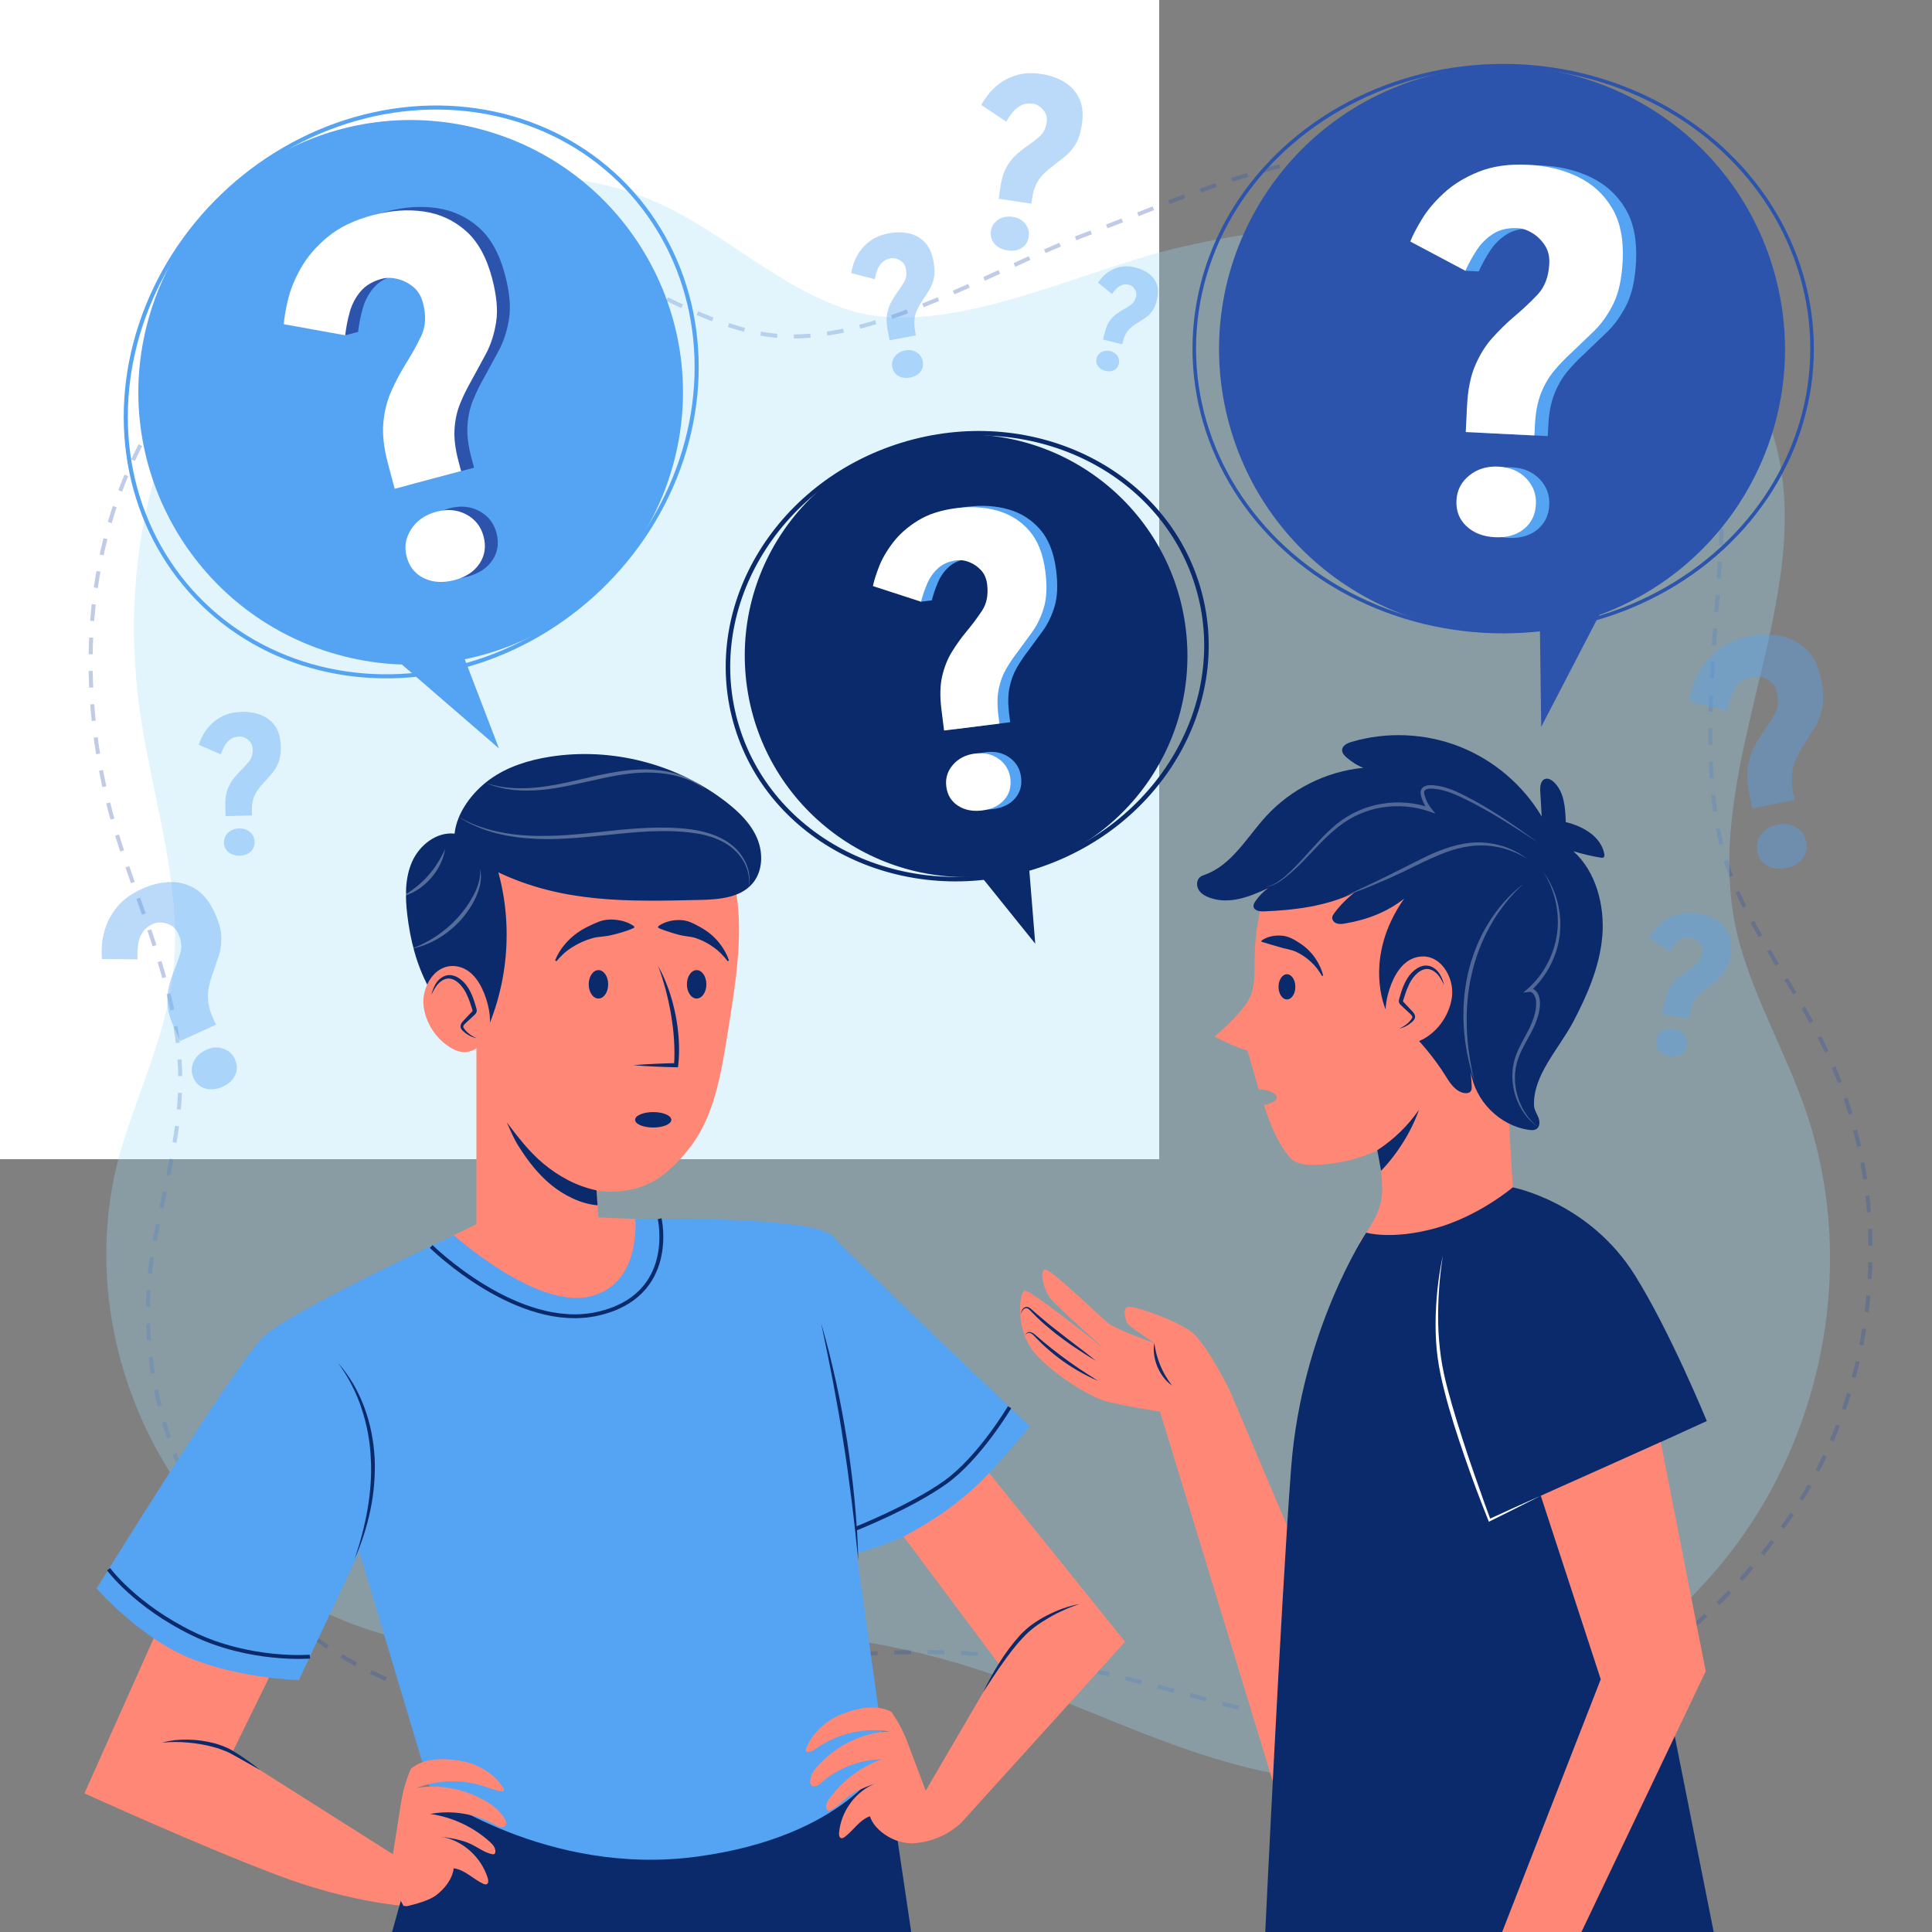 <?xml version="1.0" encoding="utf-8"?>
<!-- Generator: Adobe Illustrator 27.5.0, SVG Export Plug-In . SVG Version: 6.00 Build 0)  -->
<svg version="1.1" xmlns="http://www.w3.org/2000/svg" xmlns:xlink="http://www.w3.org/1999/xlink" x="0px" y="0px"
	 viewBox="0 0 500 500" style="enable-background:new 0 0 500 500;" xml:space="preserve">
<rect x="0" y="0" width="500" height="500" fill="#808080" stroke="none"/>
<g id="BACKGROUND">
	<rect style="fill:#FFFFFF;" width="300" height="300"/>
	<g>
		<g style="opacity:0.3;">
			<path style="fill:none;stroke:#2C54AC;stroke-width:1.045;stroke-miterlimit:10;stroke-dasharray:4.317,4.317;" d="
				M137.773,442.176c21.311-0.235,41.815-7.337,62.749-11.2c25.055-4.623,51.022-4.581,76.061,0.124
				c26.549,4.988,52.092,15.153,79.054,17.209c45.04,3.435,81.085-17.993,106.503-54.115c25.418-36.122,29.08-85.538,9.247-124.796
				c-6.751-13.363-15.953-25.516-21.992-39.193c-19.81-44.864,13.255-117.208-17.042-156.211
				c-16.515-21.26-44.291-32.472-71.737-34.072c-27.446-1.6-54.713,11.434-80.352,21.039c-24.726,9.264-57.83,30.547-83.784,25.292
				c-18.069-3.659-33.325-15.271-50.846-20.897c-37.288-11.973-80.508,6.619-102.337,38.212
				C21.47,135.161,18.916,176.64,29.456,213.243c6.336,22.001,17.132,43.332,17.198,66.171c0.043,14.991-4.578,29.578-7.071,44.374
				C29.918,381.146,75.096,442.867,137.773,442.176z"/>
		</g>
		<path style="opacity:0.3;fill:#9DDCF9;" d="M113.426,425.669c21.166,2.41,42.443-2.091,63.716-3.326
			c25.462-1.478,51.208,1.785,75.417,9.555c25.668,8.239,49.653,21.488,76.119,26.871c44.212,8.992,82.718-16.675,112.716-49.346
			c29.998-32.671,40.182-81.225,25.719-122.618c-4.923-14.09-12.438-27.283-16.614-41.597
			c-13.697-46.95,25.832-95.665,5.409-140.511c-11.113-24.402-34.105-40.357-61.112-45.347c-27.007-4.991-63.982-1.396-90.683,4.951
			c-25.751,6.121-60.226,24.095-85.269,15.665c-17.435-5.869-31.025-19.278-47.655-27.03
			c-35.392-16.499-80.722-3.419-106.559,25.205C38.793,106.766,30.76,147.585,36.36,185.194
			c3.366,22.605,11.244,45.099,8.282,67.757c-1.945,14.872-8.462,28.766-12.896,43.13
			C14.554,351.767,51.175,418.582,113.426,425.669z"/>
	</g>
</g>
<g id="OBJECTS">
	<g style="opacity:0.4;">
		<g>
			<path style="fill:#55A3F3;" d="M453.512,209.247l-0.835-4.14c-0.525-2.604-0.638-4.843-0.338-6.72
				c0.299-1.875,0.831-3.541,1.595-4.996c0.763-1.454,1.566-2.781,2.408-3.981c1.144-1.584,2.134-3.126,2.97-4.622
				c0.837-1.496,1.045-3.286,0.625-5.369c-0.231-1.145-0.712-2.051-1.442-2.717c-0.731-0.666-1.544-1.138-2.44-1.418
				c-0.897-0.279-1.735-0.341-2.517-0.184c-1.511,0.305-2.702,0.91-3.576,1.818c-0.874,0.908-1.527,1.974-1.957,3.199
				c-0.431,1.225-0.759,2.484-0.987,3.776l-9.833-2.408c0.123-1,0.429-2.308,0.916-3.924c0.487-1.615,1.299-3.296,2.438-5.044
				c1.138-1.746,2.688-3.332,4.65-4.758c1.961-1.424,4.453-2.442,7.473-3.051c2.968-0.598,5.739-0.628,8.314-0.091
				c2.574,0.538,4.777,1.72,6.608,3.546c1.831,1.826,3.093,4.457,3.786,7.894c0.577,2.865,0.654,5.261,0.229,7.189
				c-0.424,1.928-1.087,3.62-1.985,5.074c-0.899,1.455-1.802,2.897-2.705,4.325c-0.707,1.065-1.356,2.212-1.948,3.441
				c-0.593,1.231-0.981,2.596-1.166,4.096c-0.185,1.5-0.078,3.241,0.32,5.219l0.331,1.64L453.512,209.247z M462.302,224.628
				c-1.875,0.378-3.514,0.18-4.916-0.594c-1.404-0.774-2.272-1.994-2.608-3.661c-0.325-1.614,0.013-3.092,1.017-4.432
				c1.003-1.34,2.415-2.194,4.239-2.562c1.822-0.367,3.43-0.122,4.823,0.735c1.392,0.858,2.251,2.094,2.576,3.708
				c0.336,1.667,0.033,3.123-0.908,4.37C465.584,223.438,464.177,224.25,462.302,224.628z"/>
		</g>
		<g>
			<path style="fill:#55A3F3;" d="M46.654,269.414l-1.603-3.498c-1.008-2.2-1.576-4.162-1.701-5.889
				c-0.126-1.725-0.001-3.313,0.373-4.763c0.374-1.449,0.809-2.793,1.306-4.033c0.684-1.644,1.241-3.217,1.671-4.719
				c0.43-1.501,0.242-3.132-0.565-4.892c-0.443-0.967-1.059-1.671-1.845-2.109c-0.787-0.438-1.607-0.688-2.46-0.749
				c-0.854-0.061-1.61,0.059-2.27,0.361c-1.277,0.585-2.207,1.371-2.792,2.358c-0.586,0.987-0.942,2.069-1.069,3.245
				c-0.127,1.177-0.156,2.361-0.088,3.554l-9.223-0.086c-0.099-0.913-0.1-2.136-0.005-3.671c0.096-1.534,0.465-3.194,1.111-4.982
				c0.645-1.785,1.689-3.515,3.132-5.189c1.442-1.672,3.44-3.094,5.992-4.264c2.508-1.149,4.959-1.753,7.355-1.813
				c2.395-0.059,4.595,0.53,6.6,1.767c2.005,1.237,3.672,3.308,5.003,6.212c1.109,2.42,1.677,4.53,1.702,6.328
				c0.026,1.799-0.209,3.438-0.703,4.914c-0.494,1.478-0.994,2.945-1.497,4.4c-0.406,1.092-0.742,2.244-1.011,3.458
				c-0.269,1.215-0.329,2.507-0.18,3.876c0.148,1.369,0.606,2.891,1.372,4.562l0.635,1.386L46.654,269.414z M57.656,281.222
				c-1.584,0.726-3.079,0.892-4.484,0.498c-1.406-0.394-2.43-1.295-3.076-2.703c-0.625-1.363-0.633-2.745-0.022-4.143
				c0.61-1.397,1.685-2.449,3.226-3.156c1.54-0.705,3.017-0.823,4.43-0.353c1.413,0.471,2.433,1.388,3.058,2.752
				c0.646,1.409,0.68,2.763,0.106,4.065C60.319,279.483,59.24,280.496,57.656,281.222z"/>
		</g>
		<g>
			<path style="fill:#55A3F3;" d="M258.452,51.434l0.482-3.199c0.303-2.012,0.807-3.654,1.514-4.927
				c0.706-1.272,1.524-2.332,2.455-3.18c0.93-0.848,1.855-1.593,2.776-2.236c1.238-0.842,2.354-1.692,3.348-2.551
				c0.994-0.858,1.612-2.092,1.855-3.703c0.133-0.885,0.024-1.663-0.328-2.334c-0.352-0.67-0.814-1.223-1.386-1.66
				c-0.573-0.436-1.16-0.7-1.764-0.791c-1.168-0.176-2.184-0.051-3.051,0.374c-0.867,0.425-1.616,1.022-2.246,1.792
				c-0.631,0.769-1.196,1.59-1.698,2.461l-6.451-4.306c0.351-0.688,0.913-1.55,1.686-2.586c0.774-1.035,1.798-2.033,3.075-2.994
				c1.276-0.959,2.807-1.696,4.593-2.209c1.785-0.512,3.845-0.594,6.179-0.242c2.294,0.346,4.297,1.049,6.01,2.11
				c1.712,1.061,2.99,2.488,3.831,4.282c0.841,1.794,1.062,4.018,0.661,6.675c-0.333,2.214-0.905,3.959-1.715,5.236
				c-0.81,1.278-1.729,2.323-2.757,3.134c-1.028,0.813-2.055,1.615-3.079,2.407c-0.788,0.582-1.555,1.238-2.303,1.968
				c-0.749,0.731-1.385,1.612-1.911,2.644c-0.526,1.032-0.904,2.313-1.135,3.842l-0.191,1.267L258.452,51.434z M260.758,64.808
				c-1.449-0.218-2.577-0.79-3.384-1.714c-0.808-0.924-1.114-2.03-0.92-3.318c0.188-1.247,0.818-2.223,1.892-2.925
				c1.072-0.703,2.313-0.948,3.722-0.736c1.408,0.212,2.502,0.809,3.28,1.791c0.778,0.982,1.073,2.097,0.885,3.344
				c-0.194,1.288-0.794,2.257-1.797,2.909C263.432,64.81,262.206,65.027,260.758,64.808z"/>
		</g>
		<g>
			<path style="fill:#55A3F3;" d="M230.218,88.073l-0.486-2.58c-0.305-1.623-0.358-3.015-0.157-4.179
				c0.201-1.163,0.544-2.194,1.031-3.093c0.486-0.898,0.995-1.716,1.529-2.455c0.724-0.976,1.351-1.926,1.883-2.85
				c0.532-0.923,0.675-2.034,0.431-3.332c-0.134-0.714-0.426-1.281-0.875-1.7c-0.449-0.42-0.951-0.72-1.505-0.901
				c-0.555-0.181-1.076-0.226-1.563-0.134c-0.942,0.177-1.687,0.544-2.237,1.102c-0.55,0.557-0.964,1.215-1.241,1.973
				c-0.278,0.758-0.492,1.538-0.643,2.339l-6.093-1.575c0.085-0.621,0.285-1.431,0.601-2.432c0.316-1,0.834-2.038,1.556-3.116
				c0.721-1.076,1.697-2.05,2.928-2.92c1.23-0.87,2.787-1.483,4.669-1.837c1.85-0.348,3.572-0.345,5.169,0.01
				c1.595,0.355,2.956,1.107,4.079,2.256c1.124,1.149,1.887,2.795,2.291,4.937c0.336,1.785,0.365,3.276,0.085,4.47
				c-0.279,1.195-0.704,2.242-1.274,3.138c-0.571,0.898-1.143,1.787-1.716,2.667c-0.448,0.656-0.861,1.364-1.238,2.124
				c-0.378,0.76-0.63,1.605-0.757,2.537c-0.127,0.931-0.074,2.014,0.158,3.247l0.192,1.022L230.218,88.073z M235.56,97.703
				c-1.168,0.22-2.186,0.084-3.051-0.408c-0.866-0.492-1.396-1.257-1.592-2.296c-0.189-1.006,0.033-1.922,0.667-2.747
				c0.634-0.825,1.519-1.345,2.655-1.559c1.136-0.214,2.133-0.049,2.992,0.495c0.859,0.544,1.383,1.32,1.572,2.325
				c0.196,1.039-0.004,1.941-0.599,2.709C237.609,96.99,236.728,97.483,235.56,97.703z"/>
		</g>
		<g>
			<path style="fill:#55A3F3;" d="M285.464,87.87l0.47-1.881c0.296-1.183,0.69-2.134,1.184-2.853
				c0.493-0.719,1.042-1.304,1.645-1.757c0.603-0.452,1.197-0.844,1.783-1.176c0.786-0.431,1.501-0.875,2.142-1.331
				c0.642-0.455,1.081-1.156,1.317-2.103c0.13-0.52,0.109-0.991-0.062-1.411c-0.172-0.42-0.416-0.776-0.732-1.069
				c-0.317-0.293-0.652-0.483-1.007-0.572c-0.687-0.171-1.3-0.155-1.841,0.049c-0.541,0.204-1.022,0.518-1.442,0.941
				c-0.42,0.423-0.804,0.88-1.153,1.371l-3.603-2.936c0.248-0.391,0.633-0.872,1.153-1.446c0.52-0.574,1.188-1.111,2.005-1.611
				c0.816-0.5,1.771-0.852,2.866-1.056c1.094-0.204,2.327-0.135,3.7,0.208c1.349,0.337,2.503,0.871,3.465,1.601
				c0.961,0.73,1.642,1.654,2.041,2.772c0.4,1.118,0.404,2.457,0.014,4.019c-0.325,1.301-0.766,2.31-1.322,3.026
				c-0.556,0.716-1.164,1.287-1.823,1.713c-0.66,0.426-1.318,0.846-1.974,1.26c-0.503,0.302-0.998,0.65-1.486,1.043
				c-0.488,0.393-0.918,0.883-1.291,1.469c-0.373,0.586-0.671,1.328-0.896,2.227l-0.186,0.745L285.464,87.87z M286.078,95.979
				c-0.852-0.213-1.493-0.618-1.921-1.215c-0.429-0.598-0.549-1.274-0.36-2.032c0.183-0.733,0.615-1.279,1.295-1.637
				c0.68-0.358,1.434-0.434,2.263-0.227c0.828,0.207,1.446,0.625,1.855,1.255c0.408,0.63,0.521,1.312,0.338,2.045
				c-0.189,0.757-0.602,1.301-1.237,1.633C287.674,96.132,286.93,96.192,286.078,95.979z"/>
		</g>
		<g>
			<path style="fill:#55A3F3;" d="M430.283,262.466l0.418-2.588c0.263-1.628,0.685-2.954,1.269-3.979
				c0.583-1.025,1.255-1.877,2.016-2.555c0.761-0.679,1.516-1.275,2.268-1.788c1.01-0.671,1.922-1.351,2.734-2.038
				c0.813-0.687,1.324-1.682,1.534-2.984c0.116-0.716,0.034-1.347-0.245-1.893c-0.28-0.546-0.649-0.998-1.109-1.356
				c-0.46-0.358-0.934-0.577-1.422-0.656c-0.945-0.153-1.769-0.06-2.475,0.277c-0.706,0.337-1.318,0.814-1.835,1.432
				c-0.518,0.618-0.983,1.278-1.397,1.979l-5.19-3.544c0.29-0.554,0.753-1.248,1.388-2.081c0.636-0.832,1.474-1.632,2.517-2.399
				c1.042-0.766,2.288-1.35,3.74-1.751c1.45-0.4,3.12-0.448,5.008-0.143c1.855,0.3,3.472,0.887,4.851,1.76
				c1.378,0.874,2.401,2.041,3.067,3.502c0.666,1.46,0.826,3.265,0.479,5.413c-0.289,1.791-0.767,3.2-1.434,4.228
				c-0.667,1.028-1.421,1.867-2.26,2.516c-0.84,0.65-1.679,1.291-2.515,1.924c-0.643,0.464-1.271,0.989-1.883,1.575
				c-0.613,0.586-1.136,1.294-1.571,2.126c-0.435,0.832-0.752,1.866-0.952,3.103l-0.166,1.025L430.283,262.466z M432.038,273.321
				c-1.172-0.189-2.081-0.662-2.727-1.417c-0.647-0.756-0.885-1.654-0.717-2.696c0.163-1.009,0.682-1.794,1.558-2.354
				c0.875-0.56,1.882-0.748,3.022-0.564c1.139,0.184,2.02,0.677,2.642,1.479c0.622,0.802,0.851,1.708,0.689,2.717
				c-0.168,1.042-0.662,1.822-1.48,2.341C434.205,273.346,433.21,273.511,432.038,273.321z"/>
		</g>
		<g>
			<path style="fill:#55A3F3;" d="M58.375,211.222l-0.068-2.588c-0.043-1.628,0.124-2.992,0.502-4.093
				c0.378-1.101,0.874-2.051,1.488-2.849c0.614-0.798,1.238-1.515,1.873-2.151c0.858-0.837,1.617-1.663,2.28-2.479
				c0.663-0.815,0.977-1.874,0.942-3.177c-0.019-0.716-0.214-1.314-0.585-1.792c-0.371-0.479-0.813-0.85-1.324-1.113
				c-0.512-0.263-1.012-0.389-1.5-0.376c-0.945,0.025-1.728,0.265-2.351,0.722c-0.623,0.456-1.13,1.032-1.518,1.726
				c-0.389,0.694-0.72,1.42-0.993,2.176l-5.685-2.488c0.18-0.591,0.502-1.349,0.966-2.273c0.464-0.924,1.131-1.854,2.003-2.789
				c0.871-0.935,1.973-1.73,3.308-2.384c1.334-0.654,2.946-1.006,4.834-1.056c1.855-0.049,3.532,0.224,5.03,0.82
				c1.498,0.596,2.704,1.541,3.618,2.836c0.914,1.295,1.399,3.017,1.456,5.165c0.047,1.791-0.159,3.246-0.618,4.365
				c-0.459,1.12-1.037,2.072-1.732,2.855c-0.696,0.784-1.393,1.56-2.088,2.327c-0.539,0.569-1.052,1.193-1.539,1.873
				c-0.487,0.681-0.865,1.464-1.135,2.351c-0.27,0.887-0.388,1.949-0.355,3.186l0.027,1.025L58.375,211.222z M62.066,221.434
				c-1.172,0.031-2.141-0.261-2.906-0.876c-0.766-0.615-1.162-1.443-1.19-2.485c-0.027-1.009,0.333-1.866,1.08-2.57
				c0.746-0.704,1.689-1.071,2.829-1.101c1.139-0.03,2.084,0.287,2.835,0.951c0.75,0.664,1.139,1.501,1.166,2.51
				c0.028,1.042-0.309,1.889-1.008,2.543C64.173,221.061,63.237,221.403,62.066,221.434z"/>
		</g>
	</g>
	<g>
		<g>
			
				<ellipse transform="matrix(0.271 -0.963 0.963 0.271 -20.338 176.319)" style="fill:#55A3F3;" cx="106.239" cy="101.587" rx="70.431" ry="70.432"/>
			
				<ellipse transform="matrix(0.722 -0.692 0.692 0.722 -40.588 101.845)" style="fill:none;stroke:#55A3F3;stroke-width:1.051;stroke-miterlimit:10;" cx="106.413" cy="101.419" rx="76.891" ry="70.432"/>
			<polygon style="fill:#55A3F3;" points="100.184,168.673 129.129,193.687 115.883,159.146 			"/>
		</g>
		<g>
			<g>
				<path style="fill:#2C54AC;" d="M105.49,125.608l-1.732-6.507c-1.089-4.093-1.488-7.646-1.194-10.662
					c0.293-3.014,0.977-5.716,2.051-8.106c1.073-2.389,2.221-4.579,3.445-6.571c1.666-2.633,3.091-5.182,4.276-7.646
					c1.186-2.463,1.342-5.331,0.471-8.607c-0.479-1.799-1.333-3.195-2.56-4.184c-1.228-0.988-2.568-1.661-4.022-2.02
					c-1.455-0.357-2.795-0.374-4.023-0.047c-2.375,0.632-4.212,1.713-5.514,3.242c-1.302,1.53-2.237,3.291-2.802,5.282
					c-0.567,1.992-0.966,4.027-1.202,6.106l-3.344,0.89l-12.541-3.763c0.099-1.604,0.458-3.715,1.076-6.335
					c0.618-2.617,1.746-5.373,3.389-8.265c1.641-2.89,3.953-5.566,6.937-8.026c2.982-2.458,6.848-4.321,11.597-5.585
					c4.666-1.242,9.073-1.56,13.223-0.955c4.149,0.605,7.771,2.271,10.863,4.999c3.093,2.727,5.358,6.792,6.796,12.195
					c1.198,4.503,1.554,8.31,1.066,11.419c-0.487,3.11-1.376,5.868-2.664,8.27c-1.289,2.404-2.585,4.786-3.883,7.148
					c-1.022,1.764-1.943,3.652-2.765,5.667c-0.824,2.016-1.308,4.227-1.456,6.633c-0.149,2.406,0.191,5.166,1.019,8.276l0.686,2.578
					L105.49,125.608z M120.98,149.23c-2.947,0.784-5.575,0.629-7.882-0.466c-2.309-1.095-3.81-2.952-4.507-5.572
					c-0.675-2.537-0.281-4.922,1.186-7.153c1.465-2.231,3.631-3.728,6.497-4.49c2.864-0.762,5.448-0.529,7.747,0.7
					c2.299,1.229,3.787,3.113,4.462,5.65c0.698,2.621,0.356,4.967-1.018,7.043C126.088,147.017,123.927,148.446,120.98,149.23z"/>
			</g>
			<g>
				<path style="fill:#FFFFFF;" d="M102.145,126.498l-1.732-6.508c-1.089-4.093-1.488-7.646-1.194-10.662
					c0.293-3.014,0.977-5.716,2.051-8.106c1.073-2.389,2.221-4.579,3.445-6.571c1.666-2.633,3.091-5.182,4.276-7.647
					c1.186-2.463,1.342-5.331,0.471-8.606c-0.479-1.8-1.333-3.195-2.56-4.184c-1.228-0.988-2.568-1.661-4.022-2.02
					c-1.455-0.357-2.795-0.374-4.023-0.047c-2.375,0.632-4.212,1.712-5.514,3.242c-1.302,1.53-2.237,3.291-2.802,5.282
					c-0.567,1.992-0.966,4.027-1.202,6.105l-15.886-2.873c0.099-1.604,0.458-3.715,1.076-6.335c0.618-2.617,1.746-5.372,3.389-8.265
					c1.641-2.889,3.953-5.565,6.937-8.026c2.982-2.458,6.848-4.321,11.597-5.585c4.666-1.242,9.073-1.559,13.224-0.955
					c4.149,0.605,7.771,2.271,10.863,4.999c3.093,2.727,5.358,6.792,6.796,12.195c1.198,4.503,1.554,8.31,1.066,11.419
					c-0.487,3.111-1.376,5.869-2.664,8.27c-1.289,2.404-2.585,4.787-3.883,7.148c-1.022,1.763-1.943,3.652-2.765,5.667
					c-0.824,2.016-1.308,4.227-1.456,6.633c-0.149,2.406,0.191,5.166,1.019,8.276l0.686,2.578L102.145,126.498z M117.636,150.12
					c-2.947,0.784-5.575,0.629-7.882-0.466c-2.309-1.095-3.81-2.951-4.507-5.572c-0.675-2.537-0.281-4.922,1.186-7.153
					c1.465-2.23,3.631-3.728,6.497-4.49c2.864-0.762,5.447-0.529,7.747,0.7c2.299,1.229,3.787,3.114,4.462,5.65
					c0.698,2.621,0.356,4.967-1.018,7.043C122.743,147.907,120.583,149.336,117.636,150.12z"/>
			</g>
		</g>
	</g>
	<g>
		<g>
			
				<ellipse transform="matrix(0.963 -0.269 0.269 0.963 -9.933 108.083)" style="fill:#2C54AC;" cx="388.768" cy="90.228" rx="73.228" ry="73.228"/>
			
				<ellipse style="fill:none;stroke:#2C54AC;stroke-width:0.921;stroke-miterlimit:10;" cx="389.02" cy="90.228" rx="79.944" ry="73.228"/>
			<polygon style="fill:#2C54AC;" points="417.19,152.815 398.865,188.116 398.361,149.658 			"/>
		</g>
		<g>
			<g>
				<path style="fill:#55A3F3;" d="M382.791,111.986l0.333-6.726c0.21-4.23,0.912-7.736,2.111-10.519
					c1.197-2.781,2.672-5.147,4.423-7.096c1.75-1.949,3.51-3.685,5.283-5.209c2.389-2,4.523-3.994,6.403-5.98
					c1.88-1.984,2.903-4.669,3.071-8.054c0.092-1.86-0.296-3.449-1.164-4.765c-0.869-1.315-1.94-2.364-3.215-3.149
					c-1.277-0.783-2.548-1.208-3.818-1.271c-2.455-0.122-4.534,0.348-6.24,1.408c-1.706,1.061-3.133,2.453-4.278,4.177
					c-1.147,1.725-2.147,3.541-3.005,5.449l-3.457-0.171l-10.798-7.405c0.583-1.498,1.568-3.399,2.954-5.706
					c1.386-2.305,3.3-4.585,5.746-6.84c2.443-2.252,5.46-4.097,9.052-5.531c3.589-1.432,7.839-2.029,12.747-1.786
					c4.822,0.239,9.116,1.279,12.886,3.119c3.767,1.84,6.709,4.531,8.824,8.071c2.115,3.54,3.034,8.101,2.758,13.686
					c-0.23,4.654-1.052,8.388-2.463,11.201c-1.412,2.814-3.099,5.17-5.057,7.065c-1.961,1.897-3.92,3.771-5.876,5.625
					c-1.511,1.368-2.964,2.887-4.36,4.555c-1.399,1.67-2.534,3.627-3.408,5.874c-0.875,2.246-1.392,4.978-1.551,8.193l-0.132,2.665
					L382.791,111.986z M390.348,139.204c-3.046-0.151-5.502-1.099-7.365-2.845c-1.866-1.747-2.729-3.972-2.595-6.681
					c0.13-2.622,1.232-4.773,3.309-6.452c2.075-1.678,4.594-2.444,7.556-2.298c2.96,0.147,5.35,1.156,7.165,3.027
					c1.816,1.871,2.659,4.119,2.529,6.741c-0.134,2.709-1.174,4.84-3.116,6.398C395.888,138.652,393.394,139.355,390.348,139.204z"
					/>
			</g>
			<g>
				<path style="fill:#FFFFFF;" d="M379.334,111.815l0.333-6.726c0.209-4.23,0.912-7.736,2.111-10.519
					c1.197-2.781,2.672-5.147,4.423-7.096c1.75-1.949,3.51-3.685,5.283-5.209c2.389-2,4.523-3.994,6.403-5.98
					c1.88-1.984,2.903-4.669,3.07-8.054c0.092-1.86-0.296-3.45-1.164-4.765c-0.869-1.315-1.94-2.364-3.215-3.149
					c-1.277-0.783-2.548-1.208-3.818-1.27c-2.455-0.122-4.534,0.348-6.24,1.408c-1.706,1.061-3.133,2.453-4.278,4.177
					c-1.147,1.725-2.147,3.541-3.005,5.449l-14.255-7.576c0.583-1.498,1.568-3.399,2.954-5.706c1.386-2.305,3.3-4.585,5.746-6.84
					c2.443-2.252,5.46-4.097,9.052-5.531c3.589-1.432,7.839-2.029,12.747-1.786c4.823,0.239,9.116,1.279,12.886,3.119
					c3.767,1.84,6.709,4.531,8.824,8.071c2.115,3.539,3.034,8.101,2.758,13.685c-0.23,4.654-1.052,8.388-2.463,11.201
					c-1.412,2.814-3.099,5.17-5.057,7.065c-1.96,1.897-3.92,3.772-5.876,5.625c-1.511,1.368-2.963,2.886-4.36,4.555
					c-1.399,1.67-2.533,3.627-3.408,5.874c-0.875,2.247-1.392,4.978-1.551,8.193l-0.132,2.665L379.334,111.815z M386.892,139.033
					c-3.046-0.151-5.502-1.099-7.365-2.845c-1.866-1.747-2.729-3.972-2.595-6.681c0.13-2.622,1.232-4.773,3.309-6.452
					c2.075-1.678,4.594-2.444,7.556-2.298c2.96,0.147,5.35,1.156,7.165,3.026c1.815,1.871,2.658,4.119,2.529,6.741
					c-0.134,2.709-1.174,4.84-3.116,6.398C392.431,138.481,389.937,139.184,386.892,139.033z"/>
			</g>
		</g>
	</g>
	<g>
		<g>
			
				<ellipse transform="matrix(0.99 -0.144 0.144 0.99 -21.871 37.908)" style="fill:#0A2A6B;" cx="249.989" cy="169.494" rx="57.252" ry="57.252"/>
			
				<ellipse transform="matrix(0.955 -0.295 0.295 0.955 -38.977 81.51)" style="fill:none;stroke:#0A2A6B;stroke-width:1.167;stroke-miterlimit:10;" cx="250.456" cy="169.839" rx="62.361" ry="57.252"/>
			<polygon style="fill:#0A2A6B;" points="251.671,224.033 267.922,244.228 265.932,219.626 			"/>
		</g>
		<g>
			<g>
				<path style="fill:#55A3F3;" d="M247.111,188.71l-0.681-5.422c-0.428-3.41-0.361-6.31,0.206-8.703
					c0.565-2.391,1.41-4.489,2.535-6.294c1.124-1.804,2.286-3.439,3.488-4.907c1.628-1.935,3.052-3.829,4.274-5.681
					c1.223-1.85,1.662-4.14,1.319-6.868c-0.188-1.499-0.723-2.715-1.601-3.644c-0.879-0.929-1.884-1.616-3.013-2.063
					c-1.131-0.446-2.207-0.606-3.23-0.478c-1.979,0.249-3.574,0.917-4.788,2.004c-1.214,1.088-2.158,2.402-2.83,3.941
					c-0.674,1.54-1.217,3.132-1.634,4.778l-2.786,0.35l-9.672-4.396c0.255-1.279,0.774-2.937,1.557-4.976
					c0.783-2.037,1.992-4.129,3.628-6.275c1.635-2.144,3.786-4.043,6.454-5.695c2.667-1.65,5.979-2.726,9.935-3.223
					c3.887-0.488,7.465-0.262,10.737,0.678c3.27,0.94,6,2.676,8.188,5.207c2.188,2.531,3.566,6.047,4.131,10.548
					c0.471,3.752,0.341,6.851-0.391,9.298c-0.732,2.448-1.748,4.568-3.046,6.358c-1.299,1.792-2.601,3.566-3.904,5.322
					c-1.015,1.306-1.962,2.724-2.843,4.254c-0.883,1.531-1.514,3.255-1.896,5.174c-0.383,1.918-0.411,4.174-0.086,6.765l0.27,2.148
					L247.111,188.71z M256.984,209.397c-2.455,0.308-4.552-0.103-6.286-1.236c-1.737-1.133-2.741-2.79-3.015-4.973
					c-0.266-2.113,0.312-3.988,1.736-5.622c1.422-1.633,3.327-2.6,5.715-2.9c2.386-0.3,4.438,0.17,6.152,1.41
					c1.714,1.24,2.705,2.917,2.97,5.031c0.274,2.184-0.257,4.033-1.589,5.551C261.333,208.175,259.44,209.088,256.984,209.397z"/>
			</g>
			<g>
				<path style="fill:#FFFFFF;" d="M244.325,189.061l-0.681-5.422c-0.428-3.41-0.361-6.31,0.206-8.703
					c0.565-2.391,1.41-4.489,2.535-6.294c1.124-1.804,2.286-3.439,3.488-4.907c1.628-1.935,3.052-3.829,4.274-5.681
					c1.223-1.85,1.662-4.14,1.319-6.868c-0.188-1.499-0.723-2.715-1.601-3.644c-0.88-0.929-1.883-1.616-3.013-2.064
					c-1.131-0.446-2.206-0.606-3.23-0.478c-1.979,0.249-3.574,0.916-4.788,2.004c-1.214,1.088-2.158,2.402-2.83,3.941
					c-0.674,1.54-1.217,3.132-1.634,4.778l-12.458-4.047c0.255-1.279,0.774-2.937,1.557-4.976c0.783-2.037,1.992-4.129,3.628-6.275
					c1.635-2.144,3.786-4.043,6.455-5.695c2.666-1.65,5.979-2.726,9.935-3.223c3.887-0.488,7.465-0.262,10.737,0.678
					c3.27,0.94,6,2.675,8.188,5.207c2.189,2.531,3.566,6.046,4.131,10.548c0.471,3.752,0.341,6.851-0.391,9.298
					c-0.732,2.448-1.748,4.568-3.046,6.358c-1.299,1.792-2.601,3.566-3.904,5.323c-1.015,1.306-1.962,2.724-2.843,4.254
					c-0.882,1.531-1.514,3.255-1.896,5.174c-0.383,1.918-0.411,4.174-0.085,6.766l0.27,2.148L244.325,189.061z M254.198,209.747
					c-2.455,0.309-4.551-0.103-6.286-1.236c-1.737-1.133-2.74-2.79-3.015-4.973c-0.266-2.113,0.312-3.988,1.736-5.622
					c1.422-1.633,3.327-2.6,5.715-2.9c2.386-0.3,4.438,0.17,6.152,1.409c1.714,1.24,2.705,2.917,2.97,5.031
					c0.274,2.184-0.257,4.033-1.589,5.551C258.547,208.525,256.653,209.439,254.198,209.747z"/>
			</g>
		</g>
	</g>
	<g>
		<path style="fill:#FF8775;" d="M101.687,479.882l-41.559-26.338l12.206-24.92l-29.65-11.158L21.85,464.113
			c0,0,29.453,13.423,49.86,21.144c20.407,7.721,35.093,8.151,35.093,8.151L101.687,479.882z"/>
		<polygon style="fill:#0A2A6B;" points="229.189,455.341 235.821,500 101.472,500 111.591,463.729 		"/>
		<path style="fill:#FF8775;" d="M123.293,268.668v48.138l-11.702,5.784c0,0,21.141,37.309,39.436,25.451
			c18.294-11.858,18.005-32.392,18.005-32.392l-14.172-0.578l-1.157-16.775l-22.848-33.26L123.293,268.668z"/>
		<path style="fill:#FF8775;" d="M124.225,225.746c-2.376,7.184-2.814,14.989-2.59,22.642c0.443,15.168,5.482,30.441,12.273,43.593
			c1.774,3.437,3.819,6.746,6.439,9.429c7.397,7.577,21.064,9.308,29.755,3.692c3.113-2.011,5.781-4.785,8.175-7.779
			c6.595-8.245,8.346-19.359,10.208-31.018c1.866-11.681,3.835-23.91,2.124-34.811c-0.972-6.193-3.934-8.831-7.242-13.923
			c-4.752-7.313-12.605-11.682-20.64-12.817c-8.248-1.166-16.533,1.045-24.384,3.72
			C131.523,210.798,126.583,218.617,124.225,225.746z"/>
		<path style="fill:#0A2A6B;" d="M128.973,225.768c3.874,14.121,2.465,29.626-3.891,42.818c-5.824-2.863-11.174-7.535-14.242-13.253
			c-3.068-5.718-4.671-12.131-5.435-18.575c-0.551-4.646-0.645-9.535,1.27-13.803c1.916-4.269,6.316-7.718,10.967-7.21
			c0.599-5.542,4.657-10.823,9.181-14.079c4.523-3.257,10.005-4.955,15.511-5.823c15.961-2.517,32.888,1.843,45.647,11.758
			c3.269,2.54,6.351,5.536,7.964,9.348c1.613,3.812,1.478,8.585-1.221,11.723c-3.201,3.721-8.724,4.114-13.631,4.231
			C162.523,233.342,145.762,233.717,128.973,225.768z"/>
		<g>
			<path style="fill:#FF8775;" d="M109.647,260.582c0.592,4.148,3.038,7.996,6.543,10.292c1.097,0.719,2.325,1.3,3.633,1.394
				c2.95,0.212,5.617-2.204,6.517-5.021c0.9-2.817,0.379-5.896-0.515-8.715c-1.155-3.645-3.373-7.47-7.096-8.341
				C112.728,248.786,108.915,255.443,109.647,260.582z"/>
			<path style="fill:#FF8775;" d="M123.293,268.668c-1.29-0.392-2.465-1.153-3.35-2.17c-0.178-0.204-0.35-0.431-0.394-0.698
				c-0.084-0.511,0.313-0.962,0.68-1.327c0.742-0.738,1.485-1.477,2.227-2.215c0.148-0.147,0.302-0.304,0.359-0.505
				c0.062-0.221-0.004-0.457-0.07-0.677c-0.84-2.807-1.835-5.833-4.254-7.488c-0.653-0.447-1.411-0.777-2.202-0.793
				c-1.174-0.022-2.275,0.66-3.028,1.562c-0.753,0.902-1.212,2.007-1.639,3.101c0,0-0.622,6.01,3.551,9.63
				C119.347,270.708,123.293,268.668,123.293,268.668z"/>
			<g>
				<path style="fill:#0A2A6B;" d="M111.624,257.458c0.318-1.17,0.732-2.341,1.496-3.371c0.771-0.989,2.001-1.819,3.434-1.73
					c1.414,0.102,2.55,0.918,3.459,1.818c0.91,0.935,1.555,2.063,2.061,3.204c0.494,1.154,0.854,2.334,1.19,3.503
					c0.039,0.145,0.095,0.322,0.113,0.554c0.026,0.222-0.038,0.546-0.176,0.752c-0.285,0.412-0.495,0.528-0.713,0.759l-1.328,1.241
					c-0.432,0.418-0.953,0.817-1.17,1.197c-0.107,0.197-0.13,0.35-0.043,0.554c0.087,0.203,0.293,0.439,0.478,0.659
					c0.747,0.903,1.751,1.589,2.867,2.069c-1.2-0.229-2.331-0.838-3.276-1.669c-0.229-0.218-0.459-0.416-0.662-0.748
					c-0.216-0.328-0.225-0.849-0.056-1.191c0.153-0.358,0.384-0.616,0.598-0.85l0.622-0.667l1.249-1.321
					c0.195-0.21,0.473-0.472,0.517-0.573c0.033-0.045,0.025-0.137-0.078-0.449c-0.364-1.148-0.723-2.288-1.201-3.354
					c-0.453-1.077-1.033-2.083-1.791-2.912c-0.744-0.828-1.716-1.518-2.743-1.673c-1.024-0.146-2.127,0.386-2.922,1.201
					C112.714,255.272,112.182,256.383,111.624,257.458z"/>
			</g>
		</g>
		<path style="fill:#55A3F3;" d="M117.458,319.69c0,0-42.423,19.675-49.364,26.327c-6.941,6.652-43.093,65.074-43.093,65.074
			s11.355,13.015,24.621,18.221s27.727,5.495,27.727,5.495l15.618-33.26l18.624,62.182c0,0,29.965,21.98,68.72,16.775
			c38.755-5.206,48.878-25.162,48.878-25.162l-7.52-53.396c0,0,14.461-3.58,24.005-11.1c9.544-7.52,20.824-21.691,20.824-21.691
			s-45.986-43.672-50.902-49.167c-4.917-5.495-51.196-4.527-51.196-4.527s1.739,17.253-12.143,20.145
			C138.374,338.497,117.458,319.69,117.458,319.69z"/>
		<path style="fill:#0A2A6B;" d="M154.376,308.052c-5.132-1.054-9.848-3.629-13.861-6.997c-3.607-3.028-6.489-6.811-9.338-10.561
			c1.05,2.346,1.74,4.106,3.117,6.277c2.309,3.641,4.968,7.111,8.301,9.845c3.333,2.734,7.751,4.966,12.048,5.315"/>
		<path style="fill:#0A2A6B;" d="M157.395,254.742c0,2.031-1.127,3.678-2.518,3.678c-1.391,0-2.518-1.647-2.518-3.678
			s1.127-3.678,2.518-3.678C156.268,251.064,157.395,252.711,157.395,254.742z"/>
		<path style="fill:#0A2A6B;" d="M182.808,254.742c0,2.031-1.127,3.678-2.518,3.678c-1.39,0-2.518-1.647-2.518-3.678
			s1.127-3.678,2.518-3.678C181.681,251.064,182.808,252.711,182.808,254.742z"/>
		<g>
			<path style="fill:#0A2A6B;" d="M170.328,250c1.076,1.923,1.972,3.955,2.705,6.043c0.734,2.089,1.32,4.232,1.759,6.407
				c0.451,2.173,0.73,4.382,0.874,6.6c0.129,2.22,0.108,4.454-0.142,6.672l-0.057,0.502l-0.481-0.011
				c-1.855-0.043-3.71-0.099-5.566-0.188c-1.855-0.093-3.71-0.195-5.566-0.352c1.855-0.156,3.71-0.259,5.566-0.352
				c1.855-0.089,3.71-0.145,5.566-0.188l-0.537,0.491c0.276-4.322-0.051-8.679-0.769-12.968c-0.363-2.145-0.82-4.277-1.376-6.388
				C171.744,254.157,171.102,252.064,170.328,250z"/>
		</g>
		<ellipse style="fill:#0A2A6B;" cx="169.048" cy="289.805" rx="4.687" ry="2"/>
		<g>
			<path style="fill:#0A2A6B;" d="M143.662,248.567c0.712-1.872,1.908-3.57,3.325-5.074c1.445-1.483,3.169-2.716,5.068-3.643
				c0.944-0.464,1.903-0.93,2.901-1.311c0.999-0.375,2.053-0.568,3.11-0.569c2.111,0.019,4.225,0.469,6.071,1.76l-0.039,0.398
				c-2.025,0.914-3.822,1.355-5.578,1.816c-0.875,0.22-1.741,0.361-2.633,0.443c-0.892,0.076-1.795,0.191-2.66,0.44
				c-0.863,0.243-1.714,0.554-2.541,0.93c-0.837,0.36-1.652,0.787-2.432,1.283c-1.594,0.956-3.009,2.227-4.245,3.726
				L143.662,248.567z"/>
		</g>
		<g>
			<path style="fill:#0A2A6B;" d="M188.317,248.754c-1.081-1.426-2.304-2.678-3.71-3.647c-1.379-0.99-2.876-1.758-4.417-2.29
				c-0.774-0.265-1.59-0.401-2.395-0.495c-0.804-0.102-1.582-0.247-2.368-0.469c-0.787-0.221-1.592-0.449-2.43-0.73
				c-0.84-0.269-1.708-0.561-2.648-1.004l-0.041-0.376c0.838-0.637,1.758-1.025,2.706-1.281c0.95-0.27,1.933-0.377,2.918-0.359
				c0.985,0.017,1.964,0.231,2.881,0.614c0.916,0.392,1.784,0.869,2.637,1.348c1.712,0.957,3.223,2.207,4.452,3.663
				c1.203,1.476,2.184,3.104,2.751,4.853L188.317,248.754z"/>
		</g>
		<path style="fill:none;stroke:#0A2A6B;stroke-miterlimit:10;" d="M111.591,322.59c0,0,22.358,22.061,43.052,17.418
			c20.721-4.649,16.072-24.614,16.072-24.614"/>
		<g>
			<path style="fill:#0A2A6B;" d="M222.134,403.974c-0.533-5.174-1.076-10.34-1.721-15.492c-0.647-5.151-1.324-10.298-2.168-15.42
				c-0.764-5.134-1.688-10.242-2.648-15.345c-0.478-2.552-0.985-5.099-1.509-7.643l-1.584-7.635c0.742,2.493,1.397,5.01,2.062,7.526
				c0.622,2.526,1.214,5.059,1.785,7.598c1.119,5.083,2.038,10.208,2.882,15.344c0.763,5.149,1.457,10.309,1.942,15.491
				C221.662,393.58,222.013,398.773,222.134,403.974z"/>
		</g>
		<path style="fill:none;stroke:#0A2A6B;stroke-miterlimit:10;" d="M261.276,364.188c0,0-7.807,13.2-16.733,19.522
			c-8.926,6.323-23.041,11.9-23.041,11.9"/>
		<g>
			<path style="fill:#0A2A6B;" d="M91.805,403.414c1.408-4.215,2.58-8.498,3.319-12.853c0.736-4.351,1.105-8.768,0.84-13.163
				c-0.185-4.394-1.012-8.755-2.404-12.931c-0.69-2.09-1.547-4.129-2.568-6.086c-0.993-1.974-2.185-3.846-3.499-5.639
				c1.492,1.651,2.779,3.486,3.928,5.402c1.122,1.934,2.073,3.969,2.864,6.066c1.57,4.202,2.41,8.661,2.676,13.137
				c0.186,4.481-0.177,8.979-1.085,13.355C94.972,395.079,93.599,399.345,91.805,403.414z"/>
		</g>
		<path style="fill:none;stroke:#0A2A6B;stroke-miterlimit:10;" d="M28.101,406.108c0,0,6.861,9.402,21.738,16.654
			c14.877,7.253,30.361,5.974,30.361,5.974"/>
		<g style="opacity:0.31;">
			<g>
				<path style="fill:#FFFFFF;" d="M118.491,211.316c1.549,0.876,3.145,1.656,4.798,2.295c1.661,0.614,3.352,1.145,5.082,1.517
					c3.447,0.787,6.982,1.148,10.516,1.205c7.079,0.154,14.128-0.806,21.21-1.54c3.546-0.331,7.11-0.599,10.689-0.616
					c1.788-0.004,3.58,0.035,5.366,0.185c1.786,0.123,3.575,0.359,5.331,0.765c3.489,0.787,6.98,2.294,9.441,5.005
					c1.202,1.353,2.136,2.946,2.651,4.674c0.543,1.717,0.575,3.589,0.073,5.296c0.818-3.514-0.657-7.169-3.083-9.636
					c-2.432-2.533-5.827-3.91-9.244-4.587c-6.931-1.28-14.089-0.805-21.126-0.092c-7.06,0.647-14.168,1.631-21.331,1.311
					c-3.571-0.151-7.143-0.602-10.608-1.497C124.801,214.678,121.46,213.287,118.491,211.316z"/>
			</g>
			<g>
				<path style="fill:#FFFFFF;" d="M125.722,202.616c1.16,0.381,2.339,0.684,3.529,0.918c1.195,0.214,2.4,0.348,3.608,0.417
					c2.417,0.142,4.841,0.015,7.242-0.288c4.808-0.597,9.518-1.831,14.282-2.921c4.768-1.006,9.674-1.907,14.618-1.55
					c2.46,0.184,4.906,0.631,7.235,1.443c2.312,0.849,4.504,2.052,6.326,3.686c-0.985-0.722-2.024-1.357-3.102-1.907
					c-1.091-0.53-2.222-0.962-3.377-1.313c-2.311-0.702-4.715-1.053-7.123-1.141c-4.828-0.191-9.629,0.68-14.362,1.758
					c-4.754,1.001-9.509,2.264-14.415,2.706c-2.447,0.215-4.916,0.259-7.364,0.013C130.379,204.153,127.961,203.598,125.722,202.616
					z"/>
			</g>
			<g>
				<path style="fill:#FFFFFF;" d="M124.254,224.963c0.305,1.189,0.264,2.456,0.062,3.679c-0.232,1.222-0.652,2.402-1.157,3.532
					c-1.018,2.26-2.457,4.316-4.115,6.156c-1.696,1.806-3.624,3.407-5.779,4.623c-2.132,1.248-4.461,2.144-6.856,2.624
					c1.133-0.461,2.266-0.889,3.33-1.468c1.081-0.536,2.131-1.129,3.12-1.81c1.997-1.332,3.829-2.891,5.449-4.646
					c1.616-1.758,3.019-3.714,4.164-5.819c0.57-1.051,1.049-2.152,1.369-3.303C124.192,227.388,124.335,226.183,124.254,224.963z"/>
			</g>
			<g>
				<path style="fill:#FFFFFF;" d="M115.207,219.685c-0.414,2.714-1.718,5.287-3.511,7.402c-1.799,2.112-4.131,3.81-6.742,4.691
					l-0.323,0.109l0.151-0.277c0.167-0.306,0.347-0.607,0.533-0.906c-0.091,0.339-0.188,0.676-0.297,1.008l-0.172-0.168
					c2.307-1.414,4.364-3.104,6.101-5.103C112.691,224.447,114.085,222.175,115.207,219.685z"/>
			</g>
		</g>
		<path style="fill:#FF8775;" d="M105.305,493.316c0,0,5.272-1.115,7.507-2.785c2.236-1.67,4.292-4.247,4.599-7.021
			c2.865,0.355,4.988,2.775,7.607,3.99c0.301,0.14,0.655,0.263,0.954,0.119c0.487-0.235,0.437-0.938,0.284-1.456
			c-1.629-5.511-6.636-10.056-12.327-10.854c2.78,0.387,5.614,0.791,8.134,2.027c1.763,0.865,3.372,2.135,5.297,2.521
			c0.194,0.039,0.409,0.065,0.576-0.04c0.176-0.11,0.245-0.332,0.265-0.539c0.103-1.071-0.725-1.987-1.53-2.701
			c-4.335-3.848-9.591-6.289-15.325-7.132c5.694-1.054,11.748-0.044,16.792,2.8c0.513,0.289,1.044,0.606,1.632,0.63
			c0.589,0.025,1.243-0.366,1.276-0.954c0.014-0.247-0.081-0.487-0.185-0.711c-1.029-2.231-3.046-3.852-5.169-5.088
			c-5.354-3.117-11.861-4.494-17.956-3.38c5.505-2.122,11.735-2.307,17.356-0.515c1.544,0.492,3.055,1.131,4.658,1.366
			c0.186,0.027,0.396,0.043,0.541-0.076c0.259-0.213,0.101-0.63-0.083-0.91c-2.448-3.711-6.598-6.15-10.98-6.9
			c-4.382-0.751-9.387-0.801-12.846,1.991c0,0-1.769,3.749-2.512,8.37c-0.743,4.622-2.185,13.814-2.185,13.814l-4.388,0.219
			l7.128,13.141L105.305,493.316z"/>
		<path style="fill:#FF8775;" d="M255.973,381.19c0,0-3.589,4.206-10.655,9.406c-4.659,3.429-11.456,7.076-11.456,7.076
			l24.764,33.154l-19.053,32.601c0,0-3.217-8.571-4.851-12.876c-1.634-4.306-4.084-7.566-4.084-7.566
			c-3.888-2.004-8.701-0.96-12.774,0.634c-4.073,1.594-7.588,4.769-9.209,8.831c-0.122,0.307-0.192,0.74,0.101,0.893
			c0.048,0.025,0.098,0.038,0.15,0.042c0.823,0.067,1.608-0.35,2.278-0.833c5.465-3.943,12.519-5.54,19.153-4.439
			c-7.278,0.165-14.417,3.87-19.101,9.354c-0.937,1.097-1.61,2.469-1.565,3.911c0.002,0.072,0.011,0.144,0.03,0.214
			c0.149,0.56,0.857,0.807,1.419,0.666c0.562-0.141,1.011-0.551,1.448-0.932c4.295-3.743,9.928-5.919,15.624-6.036
			c-5.358,1.953-9.937,5.35-13.35,9.919c-0.633,0.848-1.25,1.895-0.938,2.907c0.06,0.195,0.171,0.396,0.362,0.467
			c0.182,0.068,0.385,0,0.564-0.076c1.779-0.754,3.076-2.298,4.603-3.482c2.182-1.692,4.833-2.645,7.435-3.57
			c-5.326,1.9-9.247,7.274-9.721,12.909c-0.045,0.53,0.047,1.218,0.563,1.347c0.316,0.079,0.633-0.11,0.895-0.304
			c2.282-1.691,3.846-4.446,6.537-5.357c0.848,2.612,3.341,4.686,5.827,5.851c2.486,1.165,4.97,1.155,4.97,1.155l0.039-0.002
			c4.765-0.189,9.305-2.08,12.795-5.33l42.401-46.845L255.973,381.19z"/>
		<g>
			<path style="fill:#0A2A6B;" d="M254.445,437.98c1.217-2.661,2.649-5.218,4.21-7.698c1.565-2.478,3.304-4.855,5.296-7.047
				c0.995-1.088,2.126-2.094,3.339-2.958c1.213-0.846,2.475-1.62,3.797-2.275c2.628-1.327,5.408-2.379,8.297-2.877
				c-1.392,0.443-2.752,0.962-4.069,1.573c-1.327,0.584-2.62,1.239-3.866,1.969c-2.498,1.468-4.875,3.089-6.78,5.24
				c-1.995,2.074-3.704,4.43-5.387,6.794c-0.849,1.179-1.657,2.389-2.453,3.608C256.006,435.513,255.235,436.75,254.445,437.98z"/>
		</g>
		<g>
			<path style="fill:#0A2A6B;" d="M67.287,458.081l-2.947-1.677c-0.975-0.566-1.955-1.122-2.943-1.663
				c-1.004-0.533-1.947-1.121-2.963-1.522c-1.013-0.426-2.056-0.798-3.131-1.071c-2.135-0.598-4.345-0.945-6.564-1.166
				c-2.225-0.205-4.468-0.217-6.722,0.005c1.088-0.323,2.215-0.499,3.347-0.65c1.135-0.095,2.277-0.147,3.419-0.123
				c2.285,0.043,4.566,0.372,6.786,0.97c1.108,0.302,2.197,0.693,3.251,1.173c1.064,0.487,2.039,1.107,2.973,1.728
				C63.689,455.323,65.555,456.615,67.287,458.081z"/>
		</g>
	</g>
	<g>
		<g>
			<g>
				<path style="fill:#FF8775;" d="M318.359,360.083c0,0-6.07-12.501-10.186-15.513c-4.116-3.011-14.121-6.475-16.032-6.402
					c-1.911,0.073-0.878,3.946-0.056,4.7c0.821,0.754,6.661,4.742,6.661,4.742s-9.749-3.461-11.97-5.207
					c-2.221-1.746-15.023-14.32-16.44-13.859c-1.417,0.46-0.151,5.634,1.815,7.855c1.966,2.221,13.614,12.679,13.614,12.679
					s-19.309-15.613-20.644-15.056c-1.335,0.557-2.533,10.382,2.875,16.371c5.408,5.988,14.2,10.966,17.608,12.058
					c3.408,1.092,14.611,2.876,14.611,2.876l4.129,4.342L318.359,360.083z"/>
				<g>
					<path style="fill:#0A2A6B;" d="M298.724,347.547c0.302,2.043,0.779,3.98,1.554,5.819c0.759,1.846,1.796,3.549,3.028,5.206
						c-1.698-1.196-2.977-2.963-3.786-4.891C298.726,351.746,298.375,349.594,298.724,347.547z"/>
				</g>
				<g>
					<path style="fill:#0A2A6B;" d="M265.413,345.584c-0.002-0.523,0.577-0.876,1.092-0.848c0.541,0.033,0.988,0.361,1.363,0.671
						c0.731,0.642,1.454,1.272,2.199,1.885c1.488,1.223,2.984,2.433,4.528,3.58c1.531,1.164,3.112,2.26,4.704,3.345
						c1.597,1.078,3.232,2.102,4.872,3.141c-1.798-0.736-3.526-1.63-5.208-2.605c-1.687-0.968-3.301-2.061-4.861-3.223
						c-1.549-1.177-3.051-2.419-4.453-3.767c-0.699-0.674-1.388-1.367-2.054-2.062c-0.319-0.342-0.672-0.664-1.11-0.747
						C266.07,344.885,265.507,345.083,265.413,345.584z"/>
				</g>
				<g>
					<path style="fill:#0A2A6B;" d="M264.107,340.136c0.123-0.509,0.287-1.031,0.657-1.455c0.18-0.212,0.441-0.384,0.744-0.435
						c0.3-0.053,0.62,0.033,0.871,0.176c0.502,0.31,0.842,0.698,1.245,1.032l1.186,1.029c1.589,1.361,3.196,2.701,4.863,3.968
						c1.626,1.319,3.312,2.564,4.979,3.839c1.666,1.276,3.345,2.542,4.973,3.881c-1.822-1.059-3.592-2.195-5.341-3.368
						c-1.749-1.172-3.44-2.43-5.118-3.707c-1.636-1.33-3.267-2.674-4.779-4.148l-1.119-1.12c-0.376-0.366-0.724-0.792-1.1-1.066
						c-0.368-0.294-0.885-0.282-1.25,0.072C264.552,339.17,264.31,339.655,264.107,340.136z"/>
				</g>
			</g>
			<polygon style="fill:#FF8775;" points="300.216,365.327 330.882,465.875 348.178,430.507 318.359,360.083 			"/>
		</g>
		<path style="fill:#FF8775;" d="M389.704,276.125c0,0,18.802-21.356,17.342-35.474c-0.628-6.074-2.29-12.041-4.892-17.565
			c-1.795-3.811-4.101-7.487-7.405-10.101c-4.21-3.33-9.619-4.637-14.81-6.006c-7.641-2.015-15.483-4.372-23.308-3.272
			c-5.807,0.816-11.304,3.243-16.505,5.953c-6.551,3.413-9.104,10.039-11.517,17.021c-2.412,6.982-3.892,14.337-3.915,21.724
			c-0.009,2.884,0.04,5.817-0.756,8.589c-1.264,4.403-9.643,11.257-9.643,11.257s5.711,2.999,8.555,3.61
			c1.089,3.743,1.955,6.955,2.91,10.111c0.114-0.008,0.225-0.022,0.343-0.022c1.795,0,4.339,0.956,4.339,2.106
			c0,0.935-2.057,1.694-3.381,1.957c0.721,2.113,1.529,4.282,2.538,6.658c0.76,1.79,3.392,6.486,4.99,7.593
			c1.622,1.124,3.72,1.259,5.693,1.213c5.743-0.134,11.454-1.491,16.643-3.954c0.414,2.466,0.381,4.419,0.604,6.909
			c0.171,1.919,0.285,3.862-0.01,5.767c-0.657,4.248-3.256,7.904-5.78,11.383c5.845,2.526,12.329,1.948,18.622,0.983
			c6.946-1.065,14.384-2.737,19.003-8.034c1.763,0.039,1.211-0.309,1.747-1.989c0.535-1.681,0.387-5.253,0.387-5.253
			L389.704,276.125z"/>
		<path style="fill:#0A2A6B;" d="M391.5,307.288c0,0-8.804,7.519-20.103,10.6c-11.298,3.081-17.833,1.117-17.833,1.117
			s-16.742,25.267-19.421,60.893S327.449,500,327.449,500h20.979h95.077L419.22,378.03l22.5-10.266c0,0-9.424-23.037-18.609-37.737
			C411.234,311.02,391.5,307.288,391.5,307.288z"/>
		<polygon style="fill:#FF8775;" points="429.79,373.207 398.749,387.089 414.27,434.602 388.757,500 409.274,500 441.446,432.511 
					"/>
		<g>
			<path style="fill:#FFFFFF;" d="M398.749,387.089l-6.561,3.323c-2.187,1.108-4.382,2.199-6.583,3.277l-0.285,0.14l-0.121-0.3
				c-2.194-5.47-4.268-10.984-6.172-16.561c-1.915-5.572-3.759-11.177-5.197-16.909c-0.744-2.855-1.37-5.758-1.768-8.697
				c-0.405-2.938-0.538-5.902-0.535-8.856c0.028-5.909,0.642-11.809,1.885-17.567c-0.918,5.815-1.312,11.699-1.211,17.56
				c0.057,2.931,0.317,5.852,0.716,8.745c0.417,2.89,1.057,5.747,1.822,8.58c1.513,5.667,3.296,11.272,5.151,16.85
				c0.93,2.789,1.907,5.562,2.885,8.336c0.967,2.777,1.957,5.548,2.98,8.303l-0.406-0.161c2.223-1.033,4.452-2.051,6.69-3.054
				L398.749,387.089z"/>
		</g>
		<path style="fill:#0A2A6B;" d="M356.444,297.673c4.227-2.736,7.91-6.31,10.774-10.452c-1.92,5.599-5.672,11.523-9.795,15.769
			L356.444,297.673z"/>
		<path style="fill:#0A2A6B;" d="M335.235,255.393c0,1.802-0.974,3.263-2.176,3.263c-1.202,0-2.176-1.461-2.176-3.263
			c0-1.802,0.974-3.263,2.176-3.263C334.261,252.13,335.235,253.591,335.235,255.393z"/>
		<g>
			<path style="fill:#0A2A6B;" d="M342.149,252.6c-0.813-1.419-1.791-2.699-2.964-3.744c-1.15-1.059-2.441-1.922-3.804-2.55
				c-1.385-0.633-2.886-0.742-4.274-1.21c-1.425-0.446-2.879-0.803-4.606-1.352l-0.05-0.296c1.504-1.096,3.373-1.427,5.174-1.308
				c1.839,0.097,3.471,1.095,4.938,2.076c1.488,0.986,2.76,2.24,3.756,3.656c0.974,1.43,1.729,2.986,2.11,4.618L342.149,252.6z"/>
		</g>
		<g>
			<path style="fill:#0A2A6B;" d="M397.009,286.149c0.049,1.076,0.708,2.013,1.111,3.013c0.402,1,0.462,2.335-0.411,2.967
				c-0.572,0.414-1.346,0.375-2.044,0.276c-7.539-1.064-13.982-7.536-15.012-15.08c0.071,1.217,0.142,2.434,0.214,3.651
				c0.03,0.507,0.044,1.064-0.27,1.463c-0.357,0.453-1.018,0.535-1.588,0.451c-2.099-0.311-3.53-2.236-4.641-4.044
				c-6.55-10.658-15.769-17.621-15.769-17.621s-6.046-13.253,4.801-28.662c-4.485,3.531-9.738,5.505-15.369,6.443
				c-0.681,0.113-1.394,0.204-2.051-0.008c-0.657-0.212-1.24-0.812-1.206-1.502c0.022-0.454,0.296-0.854,0.568-1.218
				c1.48-1.981,3.229-3.76,5.186-5.272c-7.073,3.501-15.619,4.566-23.506,4.861c-1.066,0.04-2.473-0.207-2.611-1.265
				c-0.064-0.488,0.203-0.955,0.481-1.362c0.892-1.306,2.011-2.457,3.29-3.386c-4.942,2.271-9.951,4.274-15.087,2.484
				c-1.131-0.394-2.246-1.017-2.871-2.038c-0.625-1.021-0.598-2.508,0.313-3.285c0.417-0.356,0.956-0.525,1.47-0.716
				c6.861-2.547,10.693-9.632,15.633-15.032c6.477-7.081,15.635-11.647,25.188-12.56c-1.563-0.571-3.087-1.6-4.35-2.684
				c-0.583-0.501-1.165-1.144-1.142-1.912c0.034-1.154,1.335-1.786,2.442-2.113c9.099-2.688,19.09-2.255,27.922,1.211
				s16.451,9.943,21.294,18.102c-0.121-2.311-0.263-4.223-0.384-6.535c-0.065-1.236,0.095-2.818,1.276-3.19
				c0.788-0.248,1.62,0.23,2.224,0.793c2.715,2.534,2.999,6.667,3.103,10.379c2.242,0.544,4.243,1.351,6.134,2.672
				c1.891,1.322,3.423,3.278,3.841,5.547c0.061,0.331,0.067,0.74-0.212,0.928c-0.192,0.129-0.446,0.098-0.674,0.061
				c-2.408-0.395-4.79-0.954-7.123-1.671c5.862,5.243,8.137,14.04,7.501,21.879c-0.637,7.839-3.84,15.236-7.493,22.201
				C403.53,271.342,396.651,278.293,397.009,286.149z"/>
			<g style="opacity:0.29;">
				<g>
					<path style="fill:#FFFFFF;" d="M327.198,229.566c2.125-0.22,3.905-1.51,5.468-2.862c1.587-1.368,3.033-2.887,4.456-4.428
						c2.844-3.077,5.534-6.359,8.855-9.049c3.322-2.683,7.363-4.499,11.587-5.2c4.22-0.713,8.637-0.383,12.675,1.093l-0.537,0.746
						c-0.529-0.677-0.979-1.416-1.332-2.199c-0.178-0.391-0.331-0.792-0.46-1.202c-0.12-0.406-0.262-0.822-0.267-1.342
						c-0.022-0.516,0.26-1.122,0.708-1.427c0.439-0.316,0.919-0.425,1.371-0.479c0.926-0.077,1.728,0.042,2.576,0.177
						c3.36,0.603,6.297,2.253,9.192,3.789c5.791,3.167,11.177,6.962,16.5,10.807c-5.524-3.554-11.02-7.169-16.83-10.188
						c-2.917-1.457-5.861-2.993-9.011-3.545c-0.769-0.122-1.614-0.221-2.326-0.15c-0.358,0.042-0.703,0.144-0.931,0.316
						c-0.226,0.174-0.334,0.392-0.332,0.699c-0.001,0.306,0.114,0.684,0.233,1.06c0.12,0.373,0.263,0.739,0.429,1.094
						c0.328,0.712,0.744,1.382,1.231,1.995l1.027,1.293l-1.565-0.547c-3.89-1.359-8.12-1.707-12.196-1.063
						c-4.085,0.643-7.971,2.36-11.225,4.925c-3.297,2.537-6.059,5.733-8.988,8.756c-1.467,1.513-3.004,2.97-4.653,4.291
						C331.229,228.234,329.339,229.472,327.198,229.566z"/>
				</g>
				<g>
					<path style="fill:#FFFFFF;" d="M395.204,222.241c-3.575-2.231-7.722-3.451-11.863-3.451c-2.068,0.008-4.127,0.311-6.134,0.828
						c-2.003,0.54-3.959,1.267-5.866,2.121c-3.843,1.637-7.554,3.679-11.421,5.375c-1.929,0.857-3.868,1.69-5.82,2.49
						c-1.965,0.769-3.927,1.543-5.922,2.229c1.909-0.897,3.831-1.758,5.726-2.678c1.908-0.89,3.806-1.798,5.688-2.737l5.642-2.828
						c1.878-0.955,3.766-1.911,5.71-2.768c3.886-1.656,8.091-2.969,12.413-2.798c2.143,0.093,4.266,0.49,6.278,1.194
						C391.632,219.954,393.535,220.947,395.204,222.241z"/>
				</g>
				<g>
					<path style="fill:#FFFFFF;" d="M399.358,225.594c3.353,4.518,4.936,10.365,4.334,16.041
						c-0.564,5.692-3.401,11.095-7.642,14.944l-0.374-0.842c0.539-0.063,1.121,0.127,1.521,0.457
						c0.403,0.33,0.678,0.742,0.882,1.164c0.42,0.836,0.494,1.817,0.451,2.665c-0.063,1.751-0.564,3.429-1.22,4.993
						c-1.318,3.142-3.327,5.854-4.404,8.929c-1.091,3.055-1.099,6.48-0.179,9.624c0.891,3.157,2.733,6.074,5.328,8.174
						c-2.744-1.912-4.756-4.822-5.822-8.022c-1.044-3.21-1.156-6.77-0.1-10.039c1.076-3.261,3.1-6,4.315-9.025
						c0.615-1.505,1.06-3.08,1.1-4.668c0.032-0.809-0.051-1.535-0.367-2.21c-0.302-0.669-0.825-1.153-1.402-1.081l-1.552,0.195
						l1.178-1.037c4.135-3.64,6.814-8.841,7.573-14.307C403.698,236.068,402.397,230.317,399.358,225.594z"/>
				</g>
				<g>
					<path style="fill:#FFFFFF;" d="M381.544,279.628c-1.482-4.383-2.387-8.975-2.701-13.618c-0.317-4.643,0.035-9.34,1.014-13.905
						c1.057-4.547,2.762-8.957,5.183-12.947c1.216-1.99,2.588-3.881,4.116-5.635c1.552-1.731,3.231-3.349,5.08-4.742
						c-1.702,1.565-3.295,3.239-4.703,5.056c-1.433,1.795-2.714,3.707-3.828,5.709c-2.239,3.994-3.912,8.305-4.873,12.777
						c-1.04,4.458-1.373,9.064-1.224,13.648C379.76,270.561,380.46,275.135,381.544,279.628z"/>
				</g>
			</g>
		</g>
		<g>
			<path style="fill:#FF8775;" d="M375.753,258.109c-0.592,4.148-3.038,7.996-6.543,10.292c-1.097,0.719-2.325,1.3-3.633,1.394
				c-2.95,0.212-5.617-2.204-6.517-5.022c-0.9-2.817-0.379-5.895,0.515-8.715c1.155-3.645,3.373-7.47,7.096-8.341
				C372.673,246.313,376.486,252.971,375.753,258.109z"/>
			<path style="fill:#FF8775;" d="M362.107,266.196c1.29-0.392,2.465-1.153,3.35-2.17c0.178-0.204,0.35-0.431,0.394-0.698
				c0.084-0.511-0.313-0.962-0.68-1.327c-0.742-0.738-1.485-1.477-2.227-2.215c-0.148-0.148-0.302-0.304-0.359-0.506
				c-0.062-0.221,0.004-0.456,0.07-0.677c0.841-2.807,1.835-5.833,4.254-7.488c0.653-0.447,1.411-0.777,2.202-0.792
				c1.174-0.023,2.275,0.66,3.028,1.561c0.753,0.902,1.212,2.007,1.639,3.102c0,0,0.622,6.01-3.551,9.63
				S362.107,266.196,362.107,266.196z"/>
			<g>
				<path style="fill:#0A2A6B;" d="M373.777,254.986c-0.558-1.076-1.09-2.187-1.925-2.997c-0.795-0.814-1.898-1.346-2.922-1.201
					c-1.027,0.155-1.999,0.844-2.743,1.673c-0.758,0.829-1.339,1.836-1.791,2.912c-0.478,1.067-0.836,2.206-1.201,3.354
					c-0.103,0.312-0.111,0.405-0.079,0.45c0.044,0.101,0.322,0.363,0.517,0.573l1.249,1.321l0.622,0.667
					c0.214,0.235,0.445,0.493,0.598,0.85c0.169,0.343,0.16,0.863-0.056,1.191c-0.203,0.332-0.433,0.529-0.662,0.748
					c-0.945,0.832-2.076,1.44-3.276,1.669c1.116-0.48,2.12-1.167,2.867-2.069c0.185-0.22,0.39-0.456,0.478-0.659
					c0.087-0.204,0.064-0.357-0.043-0.554c-0.217-0.38-0.738-0.78-1.17-1.197l-1.328-1.241c-0.218-0.23-0.428-0.347-0.713-0.759
					c-0.138-0.206-0.202-0.531-0.176-0.752c0.018-0.232,0.074-0.409,0.112-0.554c0.336-1.169,0.695-2.35,1.19-3.503
					c0.506-1.142,1.151-2.27,2.061-3.204c0.909-0.9,2.046-1.716,3.459-1.818c1.434-0.089,2.663,0.741,3.434,1.73
					C373.044,252.645,373.459,253.816,373.777,254.986z"/>
			</g>
		</g>
	</g>
</g>
</svg>
